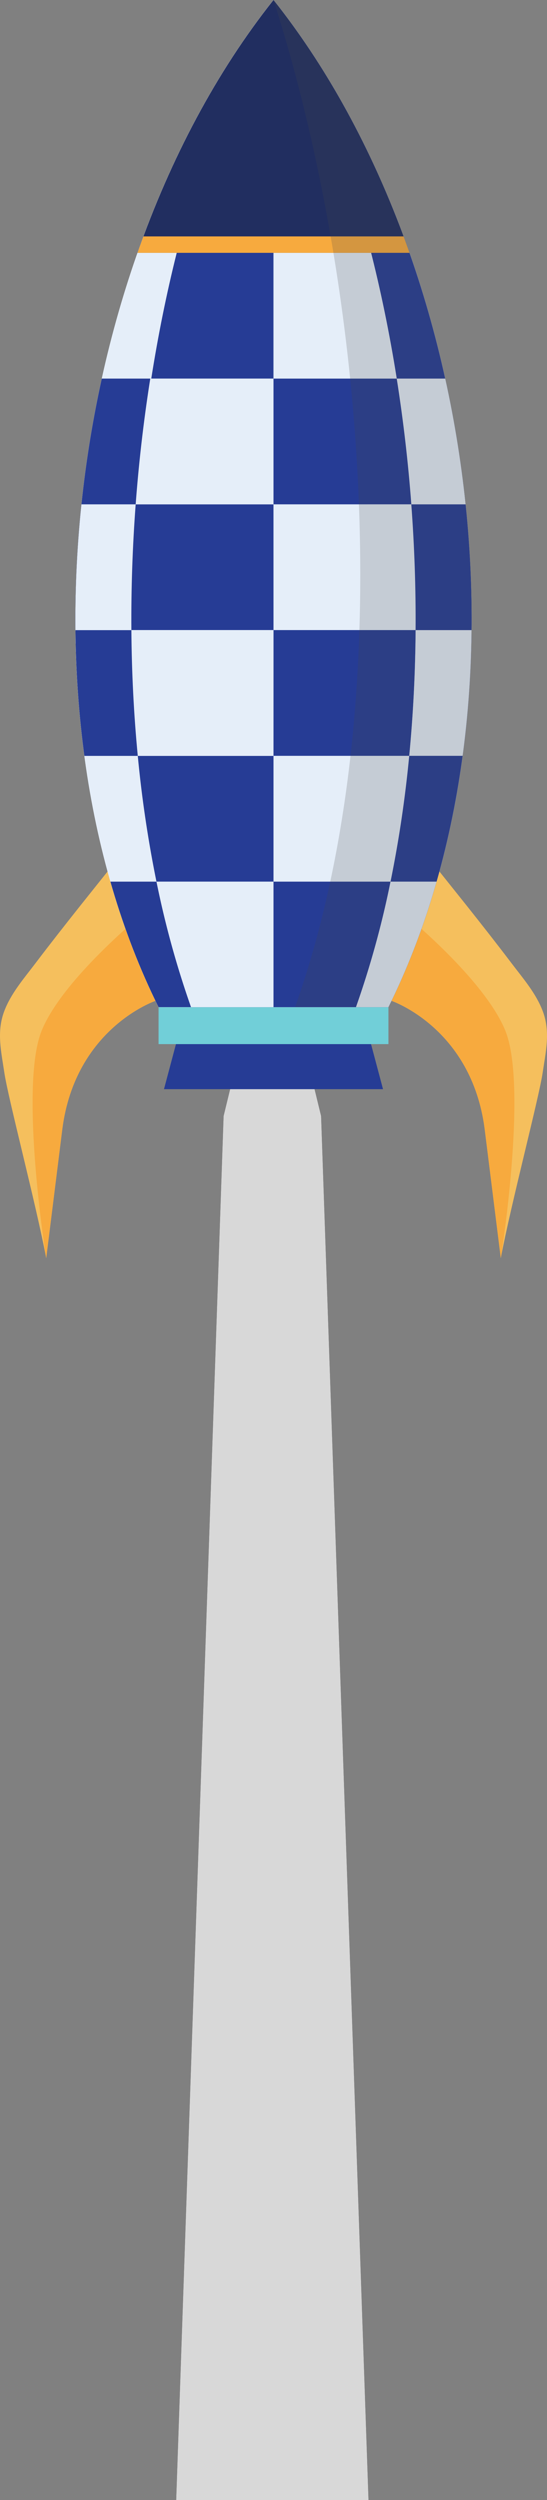 <svg xmlns="http://www.w3.org/2000/svg" xmlns:xlink="http://www.w3.org/1999/xlink" width="94.772" height="432.518" viewBox="0 0 94.772 432.518">
  <rect x="0" y="0" width="94.772" height="432.518" fill="#808080" stroke="none"/>
  <defs>
    <clipPath id="clip-path">
      <path id="Path_6264" data-name="Path 6264" d="M4653.094,3578.75l-4.588,18.847-8.214,239.437h33.322L4665.4,3597.6l-4.588-18.847-3.86.622Z" transform="translate(-4640.292 -3578.75)" fill="none"/>
    </clipPath>
    <clipPath id="clip-path-2">
      <path id="Path_1773" data-name="Path 1773" d="M4582.457,2659.129c35.523,44.659,45.714,122.3,19.914,174.233h-39.829C4536.742,2781.43,4546.934,2703.788,4582.457,2659.129Z" transform="translate(-4548.137 -2659.129)" fill="#91345c" opacity="0.17" clip-rule="evenodd" style="isolation: isolate"/>
    </clipPath>
  </defs>
  <g id="Group_3039" data-name="Group 3039" transform="translate(-4479.175 -2659.129)">
    <g id="Group_2831" data-name="Group 2831" transform="translate(4479.175 2659.129)">
      <g id="Group_2818" data-name="Group 2818" transform="translate(0 144.346)">
        <g id="Group_2816" data-name="Group 2816">
          <path id="Path_6260" data-name="Path 6260" d="M4489.981,3471.912c2.28-17.431,16.138-22.114,16.138-22.114L4502.9,3421c-.583,1.354-2.08,2.672-2.989,3.806q-3.443,4.295-6.878,8.6c-2.6,3.274-5.188,6.561-7.715,9.893-1.994,2.63-4.267,5.222-5.433,8.358-1.318,3.547-.494,6.964.043,10.577.665,4.465,5.416,22.439,7.254,32.076Z" transform="translate(-4479.175 -3421)" fill="#f5bf5d" fill-rule="evenodd"/>
          <path id="Path_6261" data-name="Path 6261" d="M4514.148,3529c2.28-17.431,16.138-22.114,16.138-22.114s-.886-7.92-1.729-15.453c-4.2,3.5-14.808,12.876-17.976,20.569-3.735,9.072.211,35.845.708,39.085.02.1.04.205.059.305Z" transform="translate(-4503.342 -3478.092)" fill="#f7aa3e" fill-rule="evenodd"/>
        </g>
        <g id="Group_2817" data-name="Group 2817" transform="translate(67.827)">
          <path id="Path_6262" data-name="Path 6262" d="M4853.313,3471.912c-2.28-17.431-16.138-22.114-16.138-22.114l3.221-28.8c.583,1.354,2.08,2.672,2.989,3.806q3.442,4.295,6.878,8.6c2.6,3.274,5.188,6.561,7.715,9.893,1.995,2.63,4.267,5.222,5.432,8.358,1.318,3.547.495,6.964-.043,10.577-.665,4.465-5.416,22.439-7.254,32.076Z" transform="translate(-4837.175 -3421)" fill="#f5bf5d" fill-rule="evenodd"/>
          <path id="Path_6263" data-name="Path 6263" d="M4853.313,3529c-2.28-17.431-16.138-22.114-16.138-22.114s.886-7.92,1.729-15.453c4.2,3.5,14.808,12.876,17.976,20.569,3.735,9.072-.211,35.845-.708,39.085-.02.1-.04.205-.059.305Z" transform="translate(-4837.175 -3478.092)" fill="#f7aa3e" fill-rule="evenodd"/>
        </g>
      </g>
      <g id="Group_984" data-name="Group 984" transform="translate(30.526 174.233)">
        <g id="Group_2820" data-name="Group 2820">
          <g id="Group_2819" data-name="Group 2819" clip-path="url(#clip-path)">
            <g id="Group_983" data-name="Group 983" transform="translate(-21.726 6.4)">
              <g id="Group_982" data-name="Group 982" opacity="0.69">
                <path id="Path_1753" data-name="Path 1753" d="M4555.114,3612.531l-10.57,18.847-18.924,239.437H4602.4l-18.924-239.437-10.57-18.847-8.894.622Z" transform="translate(-4525.619 -3612.531)" fill="#fff" fill-rule="evenodd"/>
              </g>
            </g>
          </g>
        </g>
      </g>
      <g id="Group_985" data-name="Group 985" transform="translate(28.411 171.37)">
        <path id="Path_1755" data-name="Path 1755" d="M4633.674,3563.639h28.861l4.545,17.057H4629.13Z" transform="translate(-4629.13 -3563.639)" fill="#263c95" fill-rule="evenodd"/>
      </g>
      <rect id="Rectangle_616" data-name="Rectangle 616" width="39.829" height="6.4" transform="translate(27.471 174.233)" fill="#71cfd8"/>
      <g id="Group_2830" data-name="Group 2830" transform="translate(13.066)">
        <path id="Path_1773-2" data-name="Path 1773" d="M4582.457,2659.129c35.523,44.659,45.714,122.3,19.914,174.233h-39.829C4536.742,2781.43,4546.934,2703.788,4582.457,2659.129Z" transform="translate(-4548.137 -2659.129)" fill="#91345c" fill-rule="evenodd" opacity="0.17" style="isolation: isolate"/>
        <g id="Group_2829" data-name="Group 2829" clip-path="url(#clip-path-2)">
          <path id="Path_6265" data-name="Path 6265" d="M4609.62,2833.364h14.292V2659.131C4598.419,2703.791,4591.1,2781.432,4609.62,2833.364Z" transform="translate(-4589.592 -2659.131)" fill="#263c95" fill-rule="evenodd"/>
          <path id="Path_1773-3" data-name="Path 1773" d="M4582.457,2659.129c35.523,44.659,45.714,122.3,19.914,174.233h-39.829C4536.742,2781.43,4546.934,2703.788,4582.457,2659.129Z" transform="translate(-4548.137 -2659.129)" fill="#e5eef9" fill-rule="evenodd"/>
          <path id="Path_6266" data-name="Path 6266" d="M4609.62,2833.364h14.292V2659.131C4598.419,2703.791,4591.1,2781.432,4609.62,2833.364Z" transform="translate(-4589.592 -2659.131)" fill="#263c95" fill-rule="evenodd"/>
          <g id="Group_2821" data-name="Group 2821" transform="translate(0 0)">
            <path id="Path_6267" data-name="Path 6267" d="M4602.014,2724.628v-65.5c-14.177,17.823-24.319,40.9-29.749,65.5Z" transform="translate(-4567.694 -2659.131)" fill="#e5eef9" fill-rule="evenodd"/>
            <path id="Path_6268" data-name="Path 6268" d="M4549.184,3119.667c-3.2,30.577.85,61.8,13.359,86.979h19.915v-86.979Z" transform="translate(-4548.138 -3032.413)" fill="#e5eef9" fill-rule="evenodd"/>
          </g>
          <path id="Path_6269" data-name="Path 6269" d="M4729.282,2659.129v174.233H4749.2c25.8-51.932,15.609-129.574-19.914-174.233Z" transform="translate(-4694.962 -2659.129)" fill="#e5eef9" fill-rule="evenodd"/>
          <g id="Group_2822" data-name="Group 2822" transform="translate(0 0)">
            <path id="Path_6270" data-name="Path 6270" d="M4602.014,2724.628v-65.5c-14.177,17.823-24.319,40.9-29.749,65.5Z" transform="translate(-4567.694 -2659.131)" fill="#e5eef9" fill-rule="evenodd"/>
            <path id="Path_6271" data-name="Path 6271" d="M4549.184,3119.667c-3.2,30.577.85,61.8,13.359,86.979h19.915v-86.979Z" transform="translate(-4548.138 -3032.413)" fill="#e5eef9" fill-rule="evenodd"/>
          </g>
          <g id="Group_2823" data-name="Group 2823" transform="translate(34.32)">
            <path id="Path_6272" data-name="Path 6272" d="M4729.282,2659.131Z" transform="translate(-4729.282 -2659.13)" fill="#263c95" fill-rule="evenodd"/>
            <path id="Path_6273" data-name="Path 6273" d="M4729.284,2659.129h0c25.494,44.66,32.807,122.3,14.291,174.233h5.623C4775,2781.43,4764.808,2703.788,4729.284,2659.129Z" transform="translate(-4729.284 -2659.129)" fill="#263c95" fill-rule="evenodd"/>
          </g>
          <path id="Path_6274" data-name="Path 6274" d="M4582.457,2659.131c-35.523,44.66-45.715,122.3-19.915,174.233h19.915Z" transform="translate(-4548.137 -2659.131)" fill="#e5eef9" fill-rule="evenodd"/>
          <rect id="Rectangle_792" data-name="Rectangle 792" width="75.974" height="21.757" transform="translate(-3.247 87.254)" fill="#263c95"/>
          <rect id="Rectangle_793" data-name="Rectangle 793" width="75.974" height="21.757" transform="translate(-3.247 130.768)" fill="#e5eef9"/>
          <rect id="Rectangle_794" data-name="Rectangle 794" width="75.974" height="21.757" transform="translate(-3.247 109.011)" fill="#263c95"/>
          <rect id="Rectangle_795" data-name="Rectangle 795" width="75.974" height="21.757" transform="translate(-3.247 152.524)" fill="#263c95"/>
          <path id="Path_6275" data-name="Path 6275" d="M4638.628,2911.757V2890h-16.713c-1.767,7.045-3.242,14.331-4.411,21.757Z" transform="translate(-4604.361 -2846.259)" fill="#263c95" fill-rule="evenodd"/>
          <path id="Path_6276" data-name="Path 6276" d="M4729,2911.757h21.231c-1.168-7.426-2.644-14.712-4.411-21.757H4729Z" transform="translate(-4694.733 -2846.259)" fill="#263c95" fill-rule="evenodd"/>
          <path id="Path_6277" data-name="Path 6277" d="M4729.283,2659.129h0v174.233h14.292C4762.09,2781.43,4754.776,2703.789,4729.283,2659.129Z" transform="translate(-4694.962 -2659.129)" fill="#e5eef9" fill-rule="evenodd"/>
          <rect id="Rectangle_796" data-name="Rectangle 796" width="75.974" height="21.757" transform="translate(-3.247 87.254)" fill="#263c95"/>
          <path id="Path_6278" data-name="Path 6278" d="M4604.924,2702.87h47.123c-5.734-16.294-13.664-31.3-23.562-43.741C4618.588,2671.572,4610.658,2686.576,4604.924,2702.87Z" transform="translate(-4594.165 -2659.129)" fill="#212e60" fill-rule="evenodd"/>
          <path id="Path_6279" data-name="Path 6279" d="M4627.124,3026.59v-21.756h-21.349c-1.133,7.154-1.981,14.437-2.53,21.756Z" transform="translate(-4592.803 -2939.336)" fill="#e5eef9" fill-rule="evenodd"/>
          <path id="Path_6280" data-name="Path 6280" d="M4565.582,3004.833h-8.4a195.347,195.347,0,0,0-3.525,21.756h9.395C4563.6,3019.27,4564.449,3011.987,4565.582,3004.833Z" transform="translate(-4552.611 -2939.336)" fill="#263c95" fill-rule="evenodd"/>
          <path id="Path_6281" data-name="Path 6281" d="M4828.738,3004.833h-13.456v21.756h16.981A195.347,195.347,0,0,0,4828.738,3004.833Z" transform="translate(-4764.668 -2939.336)" fill="#e5eef9" fill-rule="evenodd"/>
          <path id="Path_6282" data-name="Path 6282" d="M4729.282,3026.59h23.88c-.549-7.32-1.4-14.6-2.53-21.756h-21.35Z" transform="translate(-4694.962 -2939.336)" fill="#263c95" fill-rule="evenodd"/>
          <path id="Path_6283" data-name="Path 6283" d="M4729.282,3141.423H4753.9c.053-7.229-.2-14.511-.742-21.756h-23.88Z" transform="translate(-4694.962 -3032.412)" fill="#e5eef9" fill-rule="evenodd"/>
          <path id="Path_6284" data-name="Path 6284" d="M4729.282,3256.257H4752.8c.69-7.136,1.056-14.419,1.108-21.757h-24.622Z" transform="translate(-4694.962 -3125.489)" fill="#263c95" fill-rule="evenodd"/>
          <path id="Path_6285" data-name="Path 6285" d="M4729.282,3464.167v21.709h14.292a161.586,161.586,0,0,0,5.985-21.709Z" transform="translate(-4694.962 -3311.643)" fill="#263c95" fill-rule="evenodd"/>
          <path id="Path_6286" data-name="Path 6286" d="M4582.5,3256.257V3234.5h-34.31a176.317,176.317,0,0,0,1.545,21.757Z" transform="translate(-4548.181 -3125.489)" fill="#e5eef9" fill-rule="evenodd"/>
          <path id="Path_6287" data-name="Path 6287" d="M4628.686,3371.09v-21.757h-23.514a207.765,207.765,0,0,0,3.237,21.757Z" transform="translate(-4594.366 -3218.565)" fill="#263c95" fill-rule="evenodd"/>
          <g id="Group_2824" data-name="Group 2824" transform="translate(-3.247 109.011)">
            <rect id="Rectangle_797" data-name="Rectangle 797" width="37.567" height="21.757" fill="#e5eef9"/>
            <path id="Path_6288" data-name="Path 6288" d="M4868.285,3234.5H4854.5c-.053,7.338-.418,14.621-1.109,21.757h14.894Z" transform="translate(-4792.31 -3234.5)" fill="#e5eef9" fill-rule="evenodd"/>
            <path id="Path_6289" data-name="Path 6289" d="M4729.282,3392.8h14.292a182.925,182.925,0,0,0,9.222-43.466h-23.514Z" transform="translate(-4691.715 -3327.576)" fill="#e5eef9" fill-rule="evenodd"/>
          </g>
          <path id="Path_6290" data-name="Path 6290" d="M4622.255,3464.167a161.514,161.514,0,0,0,5.986,21.709h14.292v-21.709Z" transform="translate(-4608.212 -3311.643)" fill="#e5eef9" fill-rule="evenodd"/>
          <path id="Path_6291" data-name="Path 6291" d="M4729.282,3464.167v21.709h14.292a161.586,161.586,0,0,0,5.985-21.709Z" transform="translate(-4694.962 -3311.643)" fill="#263c95" fill-rule="evenodd"/>
          <g id="Group_2825" data-name="Group 2825" transform="translate(54.598 130.768)">
            <path id="Path_6292" data-name="Path 6292" d="M4854.438,3349.333h-14.894a207.894,207.894,0,0,1-3.237,21.757h18.13Z" transform="translate(-4836.308 -3349.333)" fill="#263c95" fill-rule="evenodd"/>
          </g>
          <g id="Group_2826" data-name="Group 2826" transform="translate(-3.247 109.011)">
            <path id="Path_6293" data-name="Path 6293" d="M4531,3234.5v21.757h14.053c-.69-7.136-1.056-14.419-1.108-21.757Z" transform="translate(-4531 -3234.5)" fill="#263c95" fill-rule="evenodd"/>
          </g>
          <g id="Group_2827" data-name="Group 2827" transform="translate(-3.247 87.255)">
            <path id="Path_6294" data-name="Path 6294" d="M4544.688,3119.667H4531v21.756h12.944C4543.893,3134.194,4544.144,3126.912,4544.688,3119.667Z" transform="translate(-4531 -3119.667)" fill="#e5eef9" fill-rule="evenodd"/>
          </g>
          <g id="Group_2828" data-name="Group 2828" transform="translate(48.612 152.524)">
            <path id="Path_6295" data-name="Path 6295" d="M4828.831,3485.924v-21.757H4810.7a161.587,161.587,0,0,1-5.986,21.709" transform="translate(-4804.715 -3464.167)" fill="#e5eef9" fill-rule="evenodd"/>
          </g>
          <rect id="Rectangle_798" data-name="Rectangle 798" width="51.344" height="2.842" transform="translate(8.121 40.899)" fill="#f7aa3e"/>
        </g>
      </g>
    </g>
    <path id="Path_6296" data-name="Path 6296" d="M4729.284,2659.129h0c15.861,49.425,22.251,122.3,3.736,174.233H4749.2C4775,2781.43,4764.808,2703.788,4729.284,2659.129Z" transform="translate(-202.723)" fill="#484848" fill-rule="evenodd" opacity="0.2" style="mix-blend-mode: multiply;isolation: isolate"/>
  </g>
</svg>
